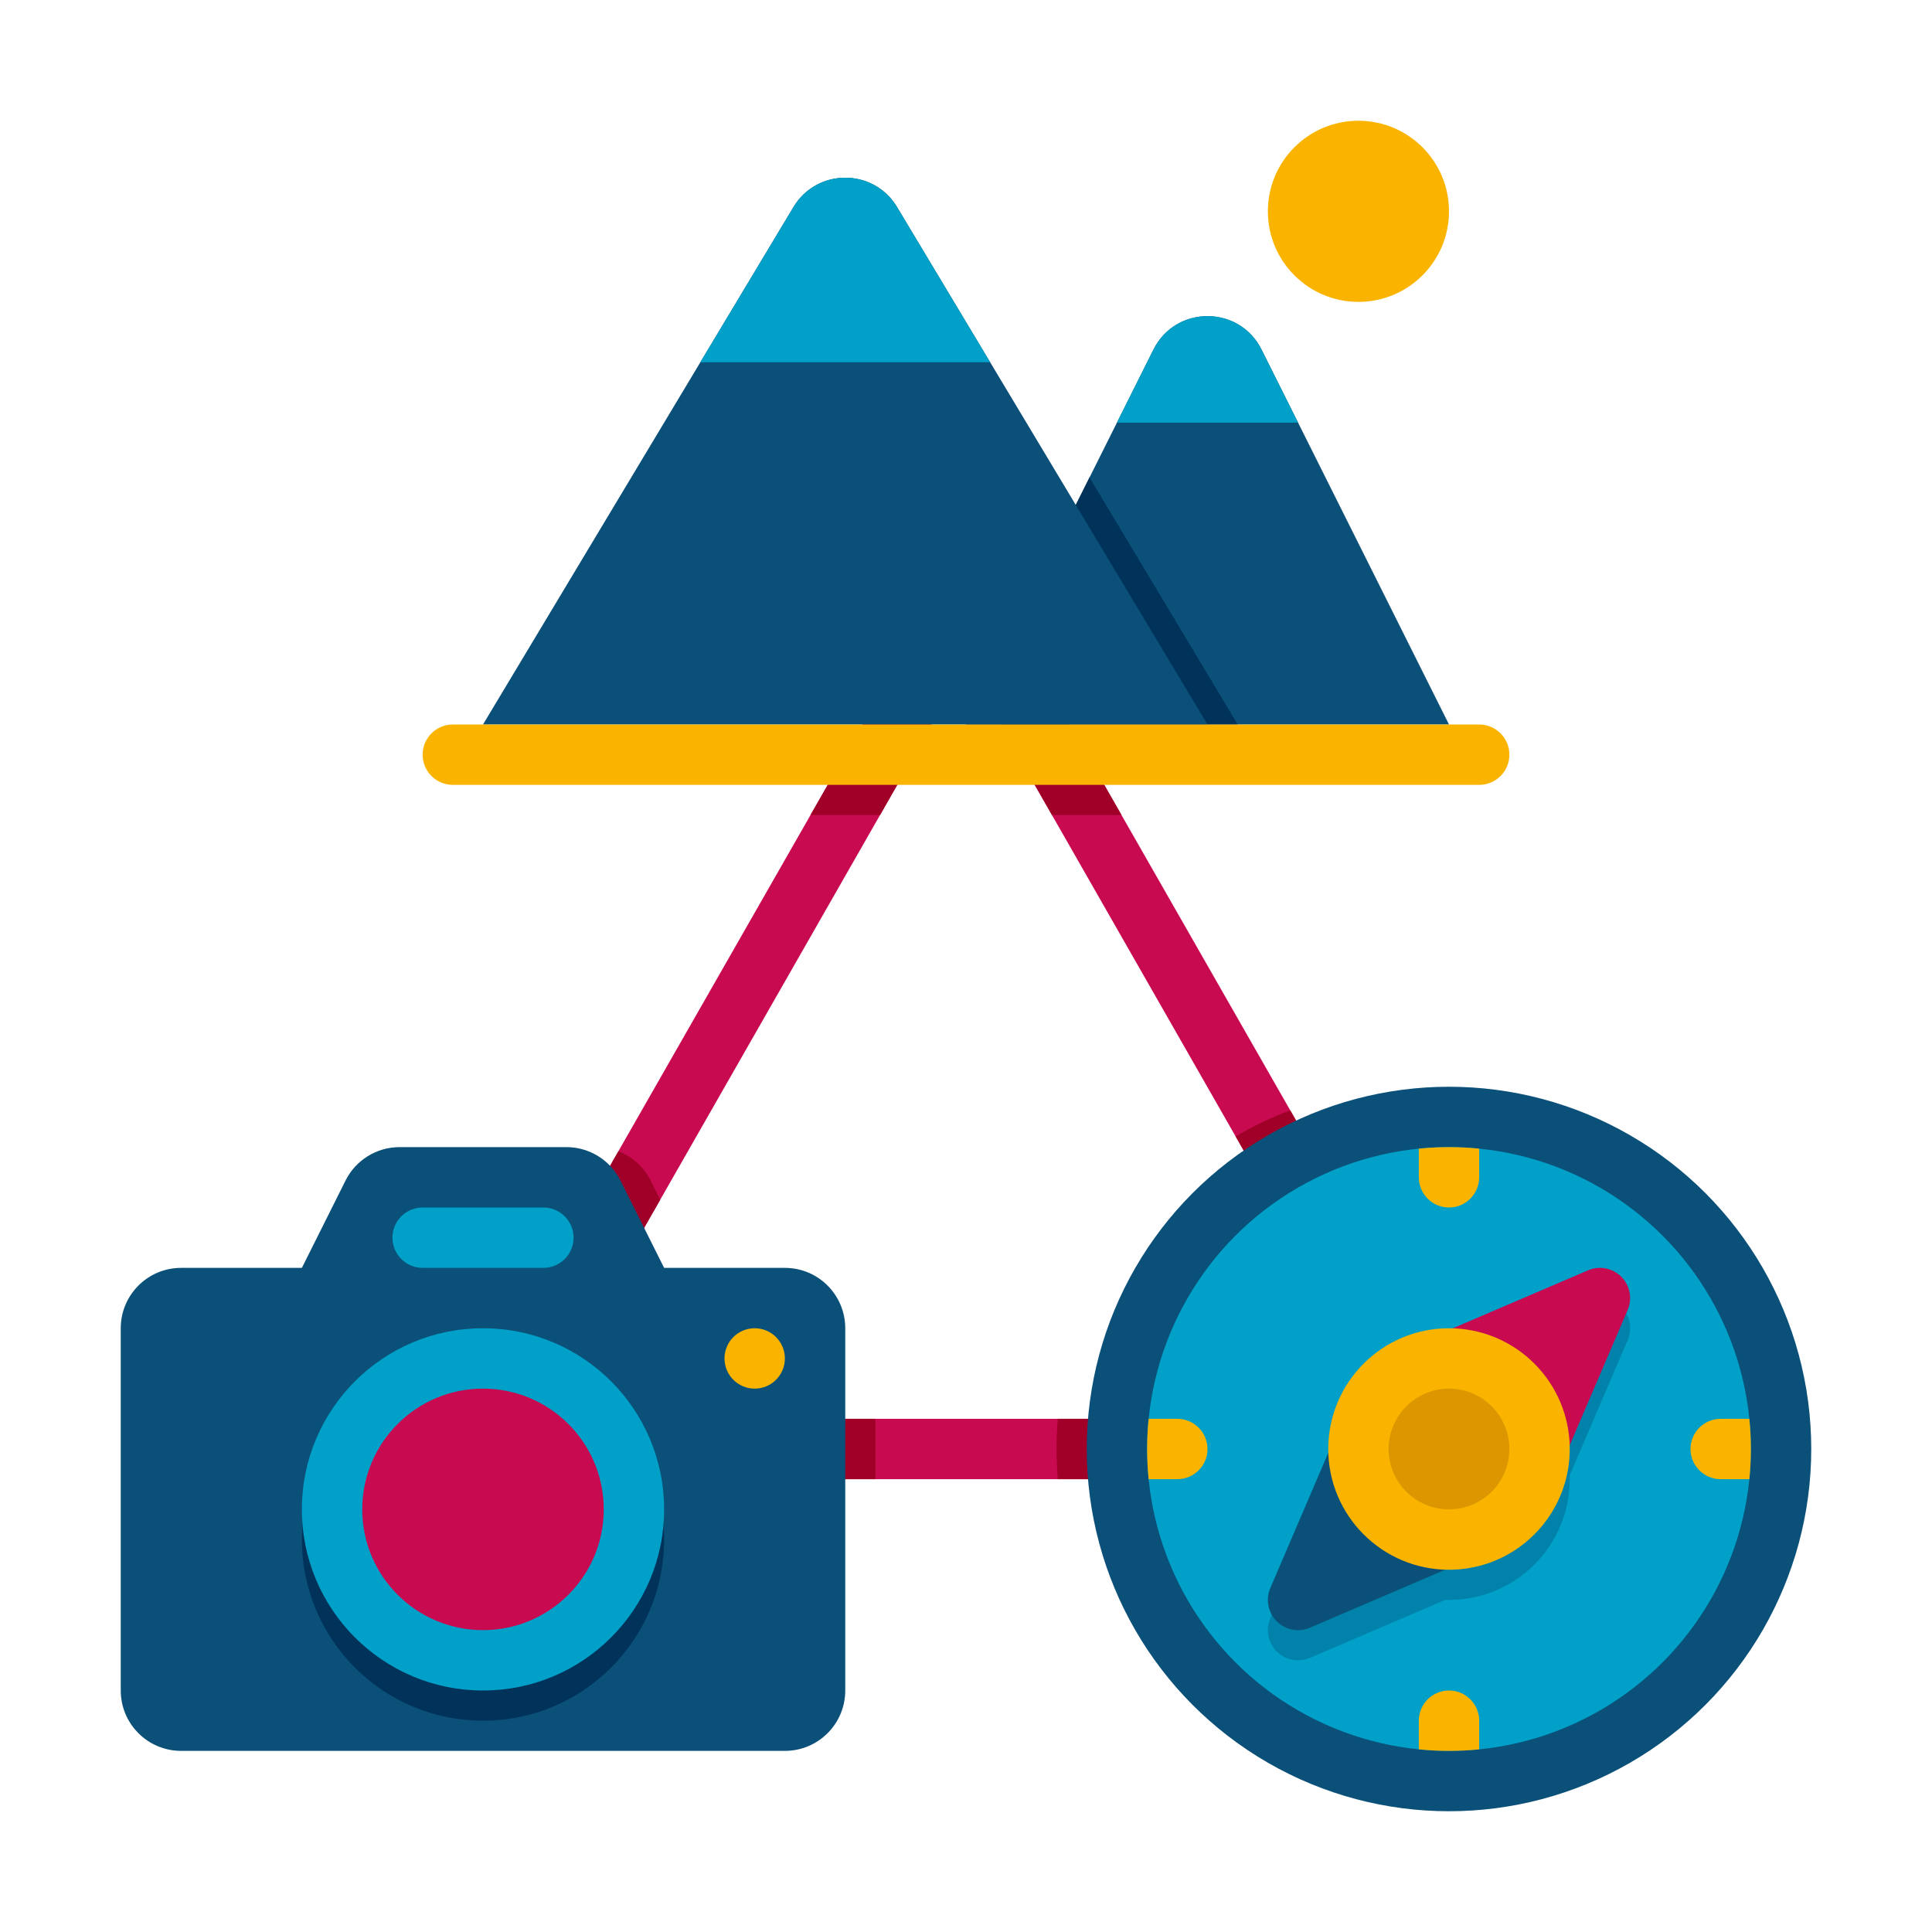 <svg height="512" viewBox="0 0 64 64" width="512" xmlns="http://www.w3.org/2000/svg"><g id="Icons"><g><g><path d="m48 49h-32c-.356 0-.686-.189-.865-.498s-.18-.688-.003-.998l16-28c.355-.623 1.381-.623 1.736 0l16 28c.177.31.176.689-.003.998s-.509.498-.865.498zm-30.277-2h28.554l-14.277-24.984z" fill="#c80a50"/></g><g><g><path d="m34.848 27h2.304l-1.143-2h-2.304z" fill="#a00028"/></g><g><path d="m42.74 36.779c-.63.239-1.234.53-1.808.867l5.345 9.354h-11.235c-.027.33-.042.663-.042 1s.015.67.042 1h12.958c.356 0 .686-.189.865-.498s.18-.688.003-.998z" fill="#a00028"/></g><g><path d="m26.848 27h2.304l1.143-2h-2.304z" fill="#a00028"/></g><g><path d="m29 47h-11.277l4.148-7.258-.318-.636c-.226-.453-.611-.794-1.067-.97l-5.354 9.369c-.177.31-.176.689.003.998.179.308.509.497.865.497h13z" fill="#a00028"/></g></g><g><path d="m32 24 6.211-12.422c.737-1.474 2.841-1.474 3.578 0l6.211 12.422z" fill="#0a5078"/></g><g><path d="m32 24h9l-4.909-8.182z" fill="#00325a"/></g><g><path d="m43 14-1.211-2.422c-.737-1.474-2.841-1.474-3.578 0l-1.211 2.422z" fill="#00a0c8"/></g><g><path d="m16 24 10.285-17.142c.777-1.295 2.653-1.295 3.43 0l10.285 17.142z" fill="#0a5078"/></g><g><path d="m49 26h-34c-.552 0-1-.448-1-1 0-.552.448-1 1-1h34c.552 0 1 .448 1 1 0 .552-.448 1-1 1z" fill="#fab400"/></g><g><path d="m32.8 12-3.085-5.142c-.777-1.295-2.653-1.295-3.43 0l-3.085 5.142z" fill="#00a0c8"/></g><g><circle cx="45" cy="7" fill="#fab400" r="3"/></g><g><path d="m22 42-1.447-2.894c-.339-.678-1.032-1.106-1.789-1.106h-5.528c-.758 0-1.45.428-1.789 1.106l-1.447 2.894h-4c-1.105 0-2 .895-2 2v12c0 1.105.895 2 2 2h20c1.105 0 2-.895 2-2v-12c0-1.105-.895-2-2-2z" fill="#0a5078"/></g><g><circle cx="16" cy="51" fill="#00325a" r="6"/></g><g><path d="m18 40h-4c-.552 0-1 .448-1 1 0 .552.448 1 1 1h4c.552 0 1-.448 1-1 0-.552-.448-1-1-1z" fill="#00a0c8"/></g><g><circle cx="16" cy="50" fill="#00a0c8" r="6"/></g><g><circle cx="16" cy="50" fill="#c80a50" r="4"/></g><g><circle cx="25" cy="45" fill="#fab400" r="1"/></g><g><g><circle cx="48" cy="48" fill="#0a5078" r="12"/></g><g><circle cx="48" cy="48" fill="#00a0c8" r="10"/></g><g><path d="m53.707 43.293c-.289-.289-.727-.373-1.101-.212l-4.482 1.921c-.041-.001-.083-.002-.124-.002-2.209 0-4 1.791-4 4 0 .042.001.083.002.124l-1.921 4.482c-.161.375-.077.812.212 1.101.191.191.447.293.707.293.133 0 .267-.026.394-.081l4.482-1.921c.041.001.083.002.124.002 2.209 0 4-1.791 4-4 0-.042-.001-.083-.002-.124l1.921-4.482c.161-.375.077-.812-.212-1.101z" fill="#0082aa"/></g><path d="m53.707 42.293c-.289-.289-.727-.374-1.101-.212l-7 3c-.305.131-.525.404-.588.729-.063.326.04.662.275.896l4 4c.189.19.444.294.707.294.063 0 .126-.006.189-.018.326-.063.6-.283.73-.589l3-7c.161-.374.077-.811-.212-1.1z" fill="#c80a50"/><path d="m50.707 49.293-4-4c-.235-.235-.572-.336-.896-.275-.326.063-.6.283-.73.589l-3 7c-.161.375-.077.812.212 1.101.191.19.447.292.707.292.133 0 .267-.026.394-.081l7-3c.305-.131.525-.404.588-.729.063-.327-.04-.663-.275-.897z" fill="#0a5078"/><g><circle cx="48" cy="48" fill="#fab400" r="4"/></g><g><circle cx="48" cy="48" fill="#dc9600" r="2"/></g><g fill="#fab400"><path d="m48 38c-.338 0-.671.017-1 .05v.95c0 .552.448 1 1 1s1-.448 1-1v-.95c-.329-.033-.662-.05-1-.05z"/><path d="m48 56c-.552 0-1 .448-1 1v.95c.329.033.662.05 1 .05s.671-.017 1-.05v-.95c0-.552-.448-1-1-1z"/><path d="m38.05 49h.95c.552 0 1-.448 1-1s-.448-1-1-1h-.95c-.033.329-.05.662-.05 1s.017.671.05 1z"/><path d="m56 48c0 .552.448 1 1 1h.95c.033-.329.05-.662.05-1s-.017-.671-.05-1h-.95c-.552 0-1 .448-1 1z"/></g></g></g></g></svg>